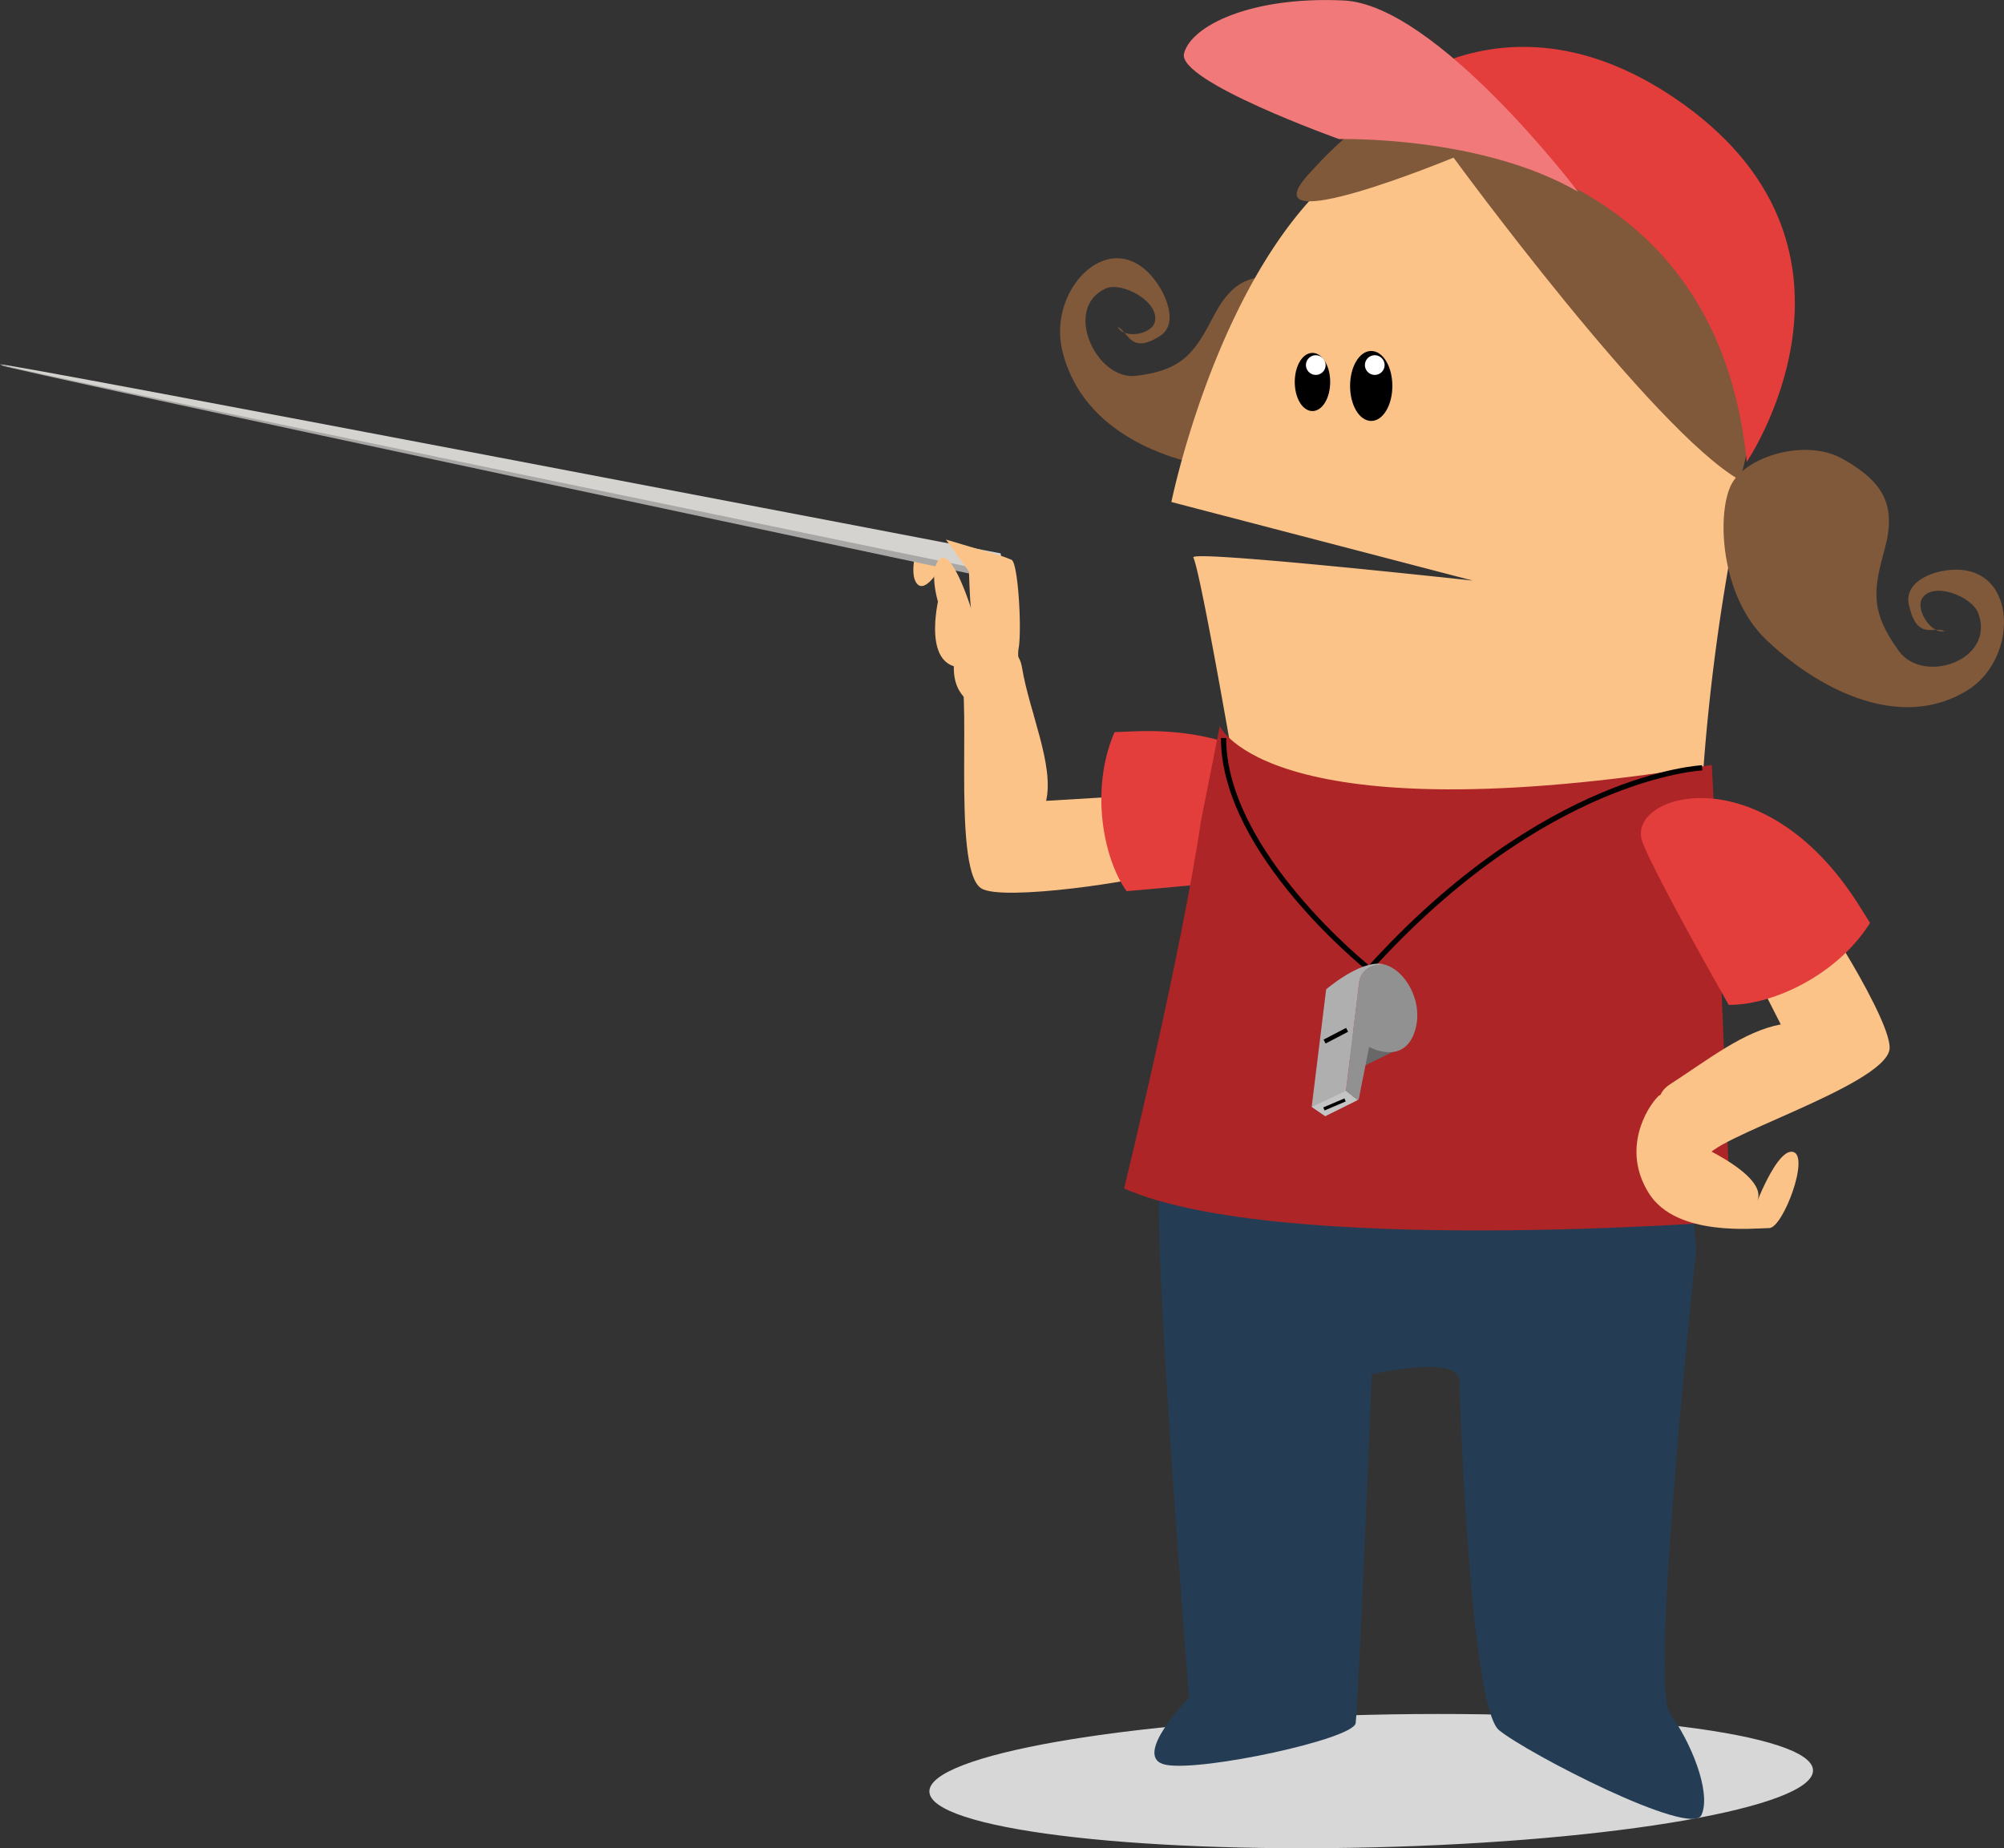 <?xml version="1.0" encoding="UTF-8"?>
<svg xmlns="http://www.w3.org/2000/svg" onmouseup="{ if(window.parent.document.onmouseup) window.parent.document.onmouseup(arguments[0]);}" viewBox="0 0 407.75 376.16"><rect x="0" y="0" width="407.75" height="376.16" fill="#333333" stroke="none"/><defs><style>.cls-1{fill:#d7d7d7;}.cls-2{fill:#fcc388;}.cls-3{fill:#e33d3c;}.cls-4{fill:#a8a7a5;}.cls-5{fill:#d5d3d0;}.cls-6{fill:#253d54;}.cls-7{fill:#80583a;}.cls-8{fill:#ad2526;}.cls-12,.cls-14,.cls-17,.cls-19,.cls-9{stroke:#000;}.cls-9{stroke-width:0.6px;}.cls-10{fill:#fff;}.cls-11{fill:#f2797a;}.cls-12,.cls-14,.cls-17,.cls-19{fill:none;}.cls-12{stroke-width:1.06px;}.cls-13{fill:#686868;}.cls-14{stroke-width:0.3px;}.cls-15{fill:#919191;}.cls-16{fill:#afafb0;}.cls-17{stroke-width:0.89px;}.cls-18{fill:#c5c4c4;}.cls-19{stroke-width:0.67px;}</style></defs><g data-name="Layer 2" id="Layer_2"><g id="scrumMaster"><g data-name="SM pointer" id="SM_pointer"><path data-cppathid="10000" d="M368.89,360.29c.18,7.47-39.92,14.49-89.57,15.69s-90-3.86-90.22-11.33S229,350.16,278.67,349,368.71,352.83,368.89,360.29Z" class="cls-1"/><path data-cppathid="10001" d="M234.41,177.89c-1,1.08-30.57,5.76-34.82,2.87-6.18-4.19-1.31-44-4.87-45s11.7-9.1,13.22.07,6.58,19.87,4.91,27.16l30.35-1.82Z" class="cls-2"/><path data-cppathid="10002" d="M226.77,149l4.28-.17c35.66-1.27,44.14,25.51,34.84,28.31-3.22,1-18.1,2.64-36.66,4.23C224.69,175.1,221.61,161,226.77,149Z" class="cls-3"/><path data-cppathid="10003" d="M187,109.6s-2,6.17-.75,8.69,3.55-.42,4.57-1.92S187,109.6,187,109.6Z" class="cls-2"/><path data-cppathid="10004" d="M.13,74.32c1.08.84,204.15,43.91,204.15,43.91l-.53-4.92S-.95,73.47.13,74.32Z" class="cls-4"/><path data-cppathid="10005" d="M0,74.16c1.09.85,204.15,42.65,204.15,42.65l-.55-4.19S-1.08,73.32,0,74.16Z" class="cls-5"/><path data-cppathid="10006" d="M210.3,145.5s-3.74-9.79-3.05-13.51-.08-17.35-1.42-18.05a31.26,31.26,0,0,0-4.74-1.56l-8.62-2.57,4.69,6.53s.19,6.63.43,7.49-3.77-12.52-6.44-10,.14,12.38,2.75,14.81-5.07,13,8.91,16.84" class="cls-2"/><path data-cppathid="10007" d="M191.18,120.94s-3.64,13.51,3.54,14.82S191.18,120.94,191.18,120.94Z" class="cls-2"/><path data-cppathid="10008" d="M345.15,254.12s-9.58,88.92-5.41,94.56,8.54,16,6.46,20.7S310.71,356.82,305,352.12s-8-65.39-8-71-17.88-1.41-17.88-1.41-2.77,67.74-3.29,71-31.29,9.88-38.59,8.47,4.69-13.65,4.69-13.65-7.84-98.93-5.75-104.11,107.43-2.35,107.43-2.35Z" class="cls-6"/><path data-cppathid="10009" d="M277.65,78.68c1.52-6.32-4.44-17.93-12.37-20.7-9.17-3.21-14.09-1.76-18.25,6.18-3.89,7.41-6.17,11.18-15.88,12.33-8.1,1-15-13.82-6.15-17.78,3.18-1.42,10.82,2.53,10,6.7-.56,2.74-6.38,3.63-7.6,1.1,2.32,1.11,2.59,5.69,8.6,1.89,3.67-2.33,1.46-7.76-.42-10.55-8.81-13-22.54.48-19.45,13.46,4.13,17.32,22.88,23.42,35.59,24.3S276.13,85,277.65,78.68Z" class="cls-7"/><path data-cppathid="10010" d="M238.34,102.17s15.89-78.54,60.76-76.93,59.82,48.16,52.34,91.5a423,423,0,0,0-5.12,43.57c-1.39,21.25-4,35.87-4,35.87l-98.12-18.62,5.67-12.82.94-10.35s-6.5-37.72-8-40.93c-.74-1.6,56.87,4.71,56.87,4.71Z" class="cls-2"/><path data-cppathid="10011" d="M348.3,155.68c-90.41,14.71-100.11-7.91-100.11-7.91l-3.87,19.52s-2.9,21.91-15.6,74.6c31.6,13.86,123.43,6.66,123.43,6.66S348.85,164,348.3,155.68Z" class="cls-8"/><path data-cppathid="10012" d="M275,78.55c0,3.77,1.8,6.82,4,6.82s4-3.05,4-6.82-1.8-6.82-4-6.82S275,74.77,275,78.55Z" class="cls-9"/><path data-cppathid="10013" d="M263.74,77.74c0,3.11,1.48,5.62,3.3,5.62s3.31-2.51,3.31-5.62-1.49-5.62-3.31-5.62S263.74,74.64,263.74,77.74Z" class="cls-9"/><path data-cppathid="10014" d="M277.72,74.3a2,2,0,1,0,2-2A2,2,0,0,0,277.72,74.3Z" class="cls-10"/><path data-cppathid="10015" d="M265.72,74.3a2,2,0,1,0,2-2A2,2,0,0,0,265.72,74.3Z" class="cls-10"/><path data-cppathid="10016" d="M295.75,32.08S336.51,87.82,354,97.7c9.2-30.58-5.48-66.09-44.92-73.86-21-4.13-27.22-5.71-42.95,11.76C253.68,49.48,295.75,32.08,295.75,32.08Z" class="cls-7"/><path data-cppathid="10017" d="M355.41,94s29-42.66-12.84-72.76c-38.46-27.66-67.36,1.71-68.07,7C274.5,28.31,348.29,23,355.41,94Z" class="cls-3"/><path data-cppathid="10018" d="M321.11,39.05S292.31,1,273.42.1s-31.08,5.14-32.51,10.79,31.56,17.42,31.56,17.42S301.3,27.52,321.11,39.05Z" class="cls-11"/><path data-cppathid="10019" d="M352.41,98.35c3.15-5.58,15.06-9.11,22.44-5,8.55,4.8,11,9.59,8.64,18.33-2.23,8.16-3.14,12.55,2.87,20.82,5,6.89,19.7,1.86,16.15-7.7-1.28-3.44-9.25-6.55-11.42-3-1.44,2.35,2,7.44,4.57,6.62-2.36-1-5.6,2-7.26-5.29-1-4.44,4.14-6.55,7.32-7,14.84-2.34,15.43,17.64,4.62,24.34-14.43,8.93-31.6-1.21-41.06-10.35S349.26,103.93,352.41,98.35Z" class="cls-7"/><path data-cppathid="10020" d="M367.5,182.15c1.41.47,17.91,26.35,16.94,31.52C383,221.19,346.8,232,347.27,235.78s-15.52-9.88-7.53-15.06,15.06-10.82,22.59-12.23l-14.12-27.76Z" class="cls-2"/><path data-cppathid="10021" d="M380.5,187.84q-1.17-1.89-2.33-3.72c-19.56-30.86-47.1-22.52-44.08-13.05,1,3.27,8.24,16.82,17.63,33.43C359.63,204.71,373.36,199.14,380.5,187.84Z" class="cls-3"/><path data-cppathid="10022" d="M345.39,233s14.11,6.12,12.23,11.29,3.29-10.35,7.06-9.88-1.88,15.53-4.71,15.53-18.82,1.88-24.46-7.06-.47-17.4,1.88-19.76S345.39,233,345.39,233Z" class="cls-2"/><path data-cppathid="10023" d="M346.33,156.27s-32,1.41-67.74,40.93c0,0-29.64-23.52-29.64-47" class="cls-12"/><polygon data-cppathid="10024" points="285.74 212.95 275.96 217.71 273.31 212.2 279.19 205.87 285.74 212.95" class="cls-13"/><polyline data-cppathid="10025" points="267.47 225.48 273.86 222.02 275.87 223.58" class="cls-14"/><path data-cppathid="10026" d="M276.58,199.65s.36-3.4,5.05-3.36c4.3,1.06,8.24,7.73,6.18,13.78-2.34,6.85-9.24,3-9.24,3l-2.12,10.72-.24.12L273.86,222Z" class="cls-15"/><path data-cppathid="10027" d="M269.83,201.35s6.66-5.73,11.19-5.19c.2,0,.41.08.61.13-4.69,0-5.05,3.36-5.05,3.36L273.86,222l2.35,1.88-6.57,3.26-2.75-1.88Z" class="cls-16"/><line data-cppathid="10028" y2="209.59" x2="274.09" y1="211.98" x1="269.51" class="cls-17"/><polygon data-cppathid="10029" points="273.86 222.02 276.2 223.9 269.64 227.16 266.89 225.28 273.86 222.02" class="cls-18"/><line data-cppathid="10030" y2="223.86" x2="273.68" y1="225.69" x1="269.38" class="cls-19"/></g></g></g></svg>